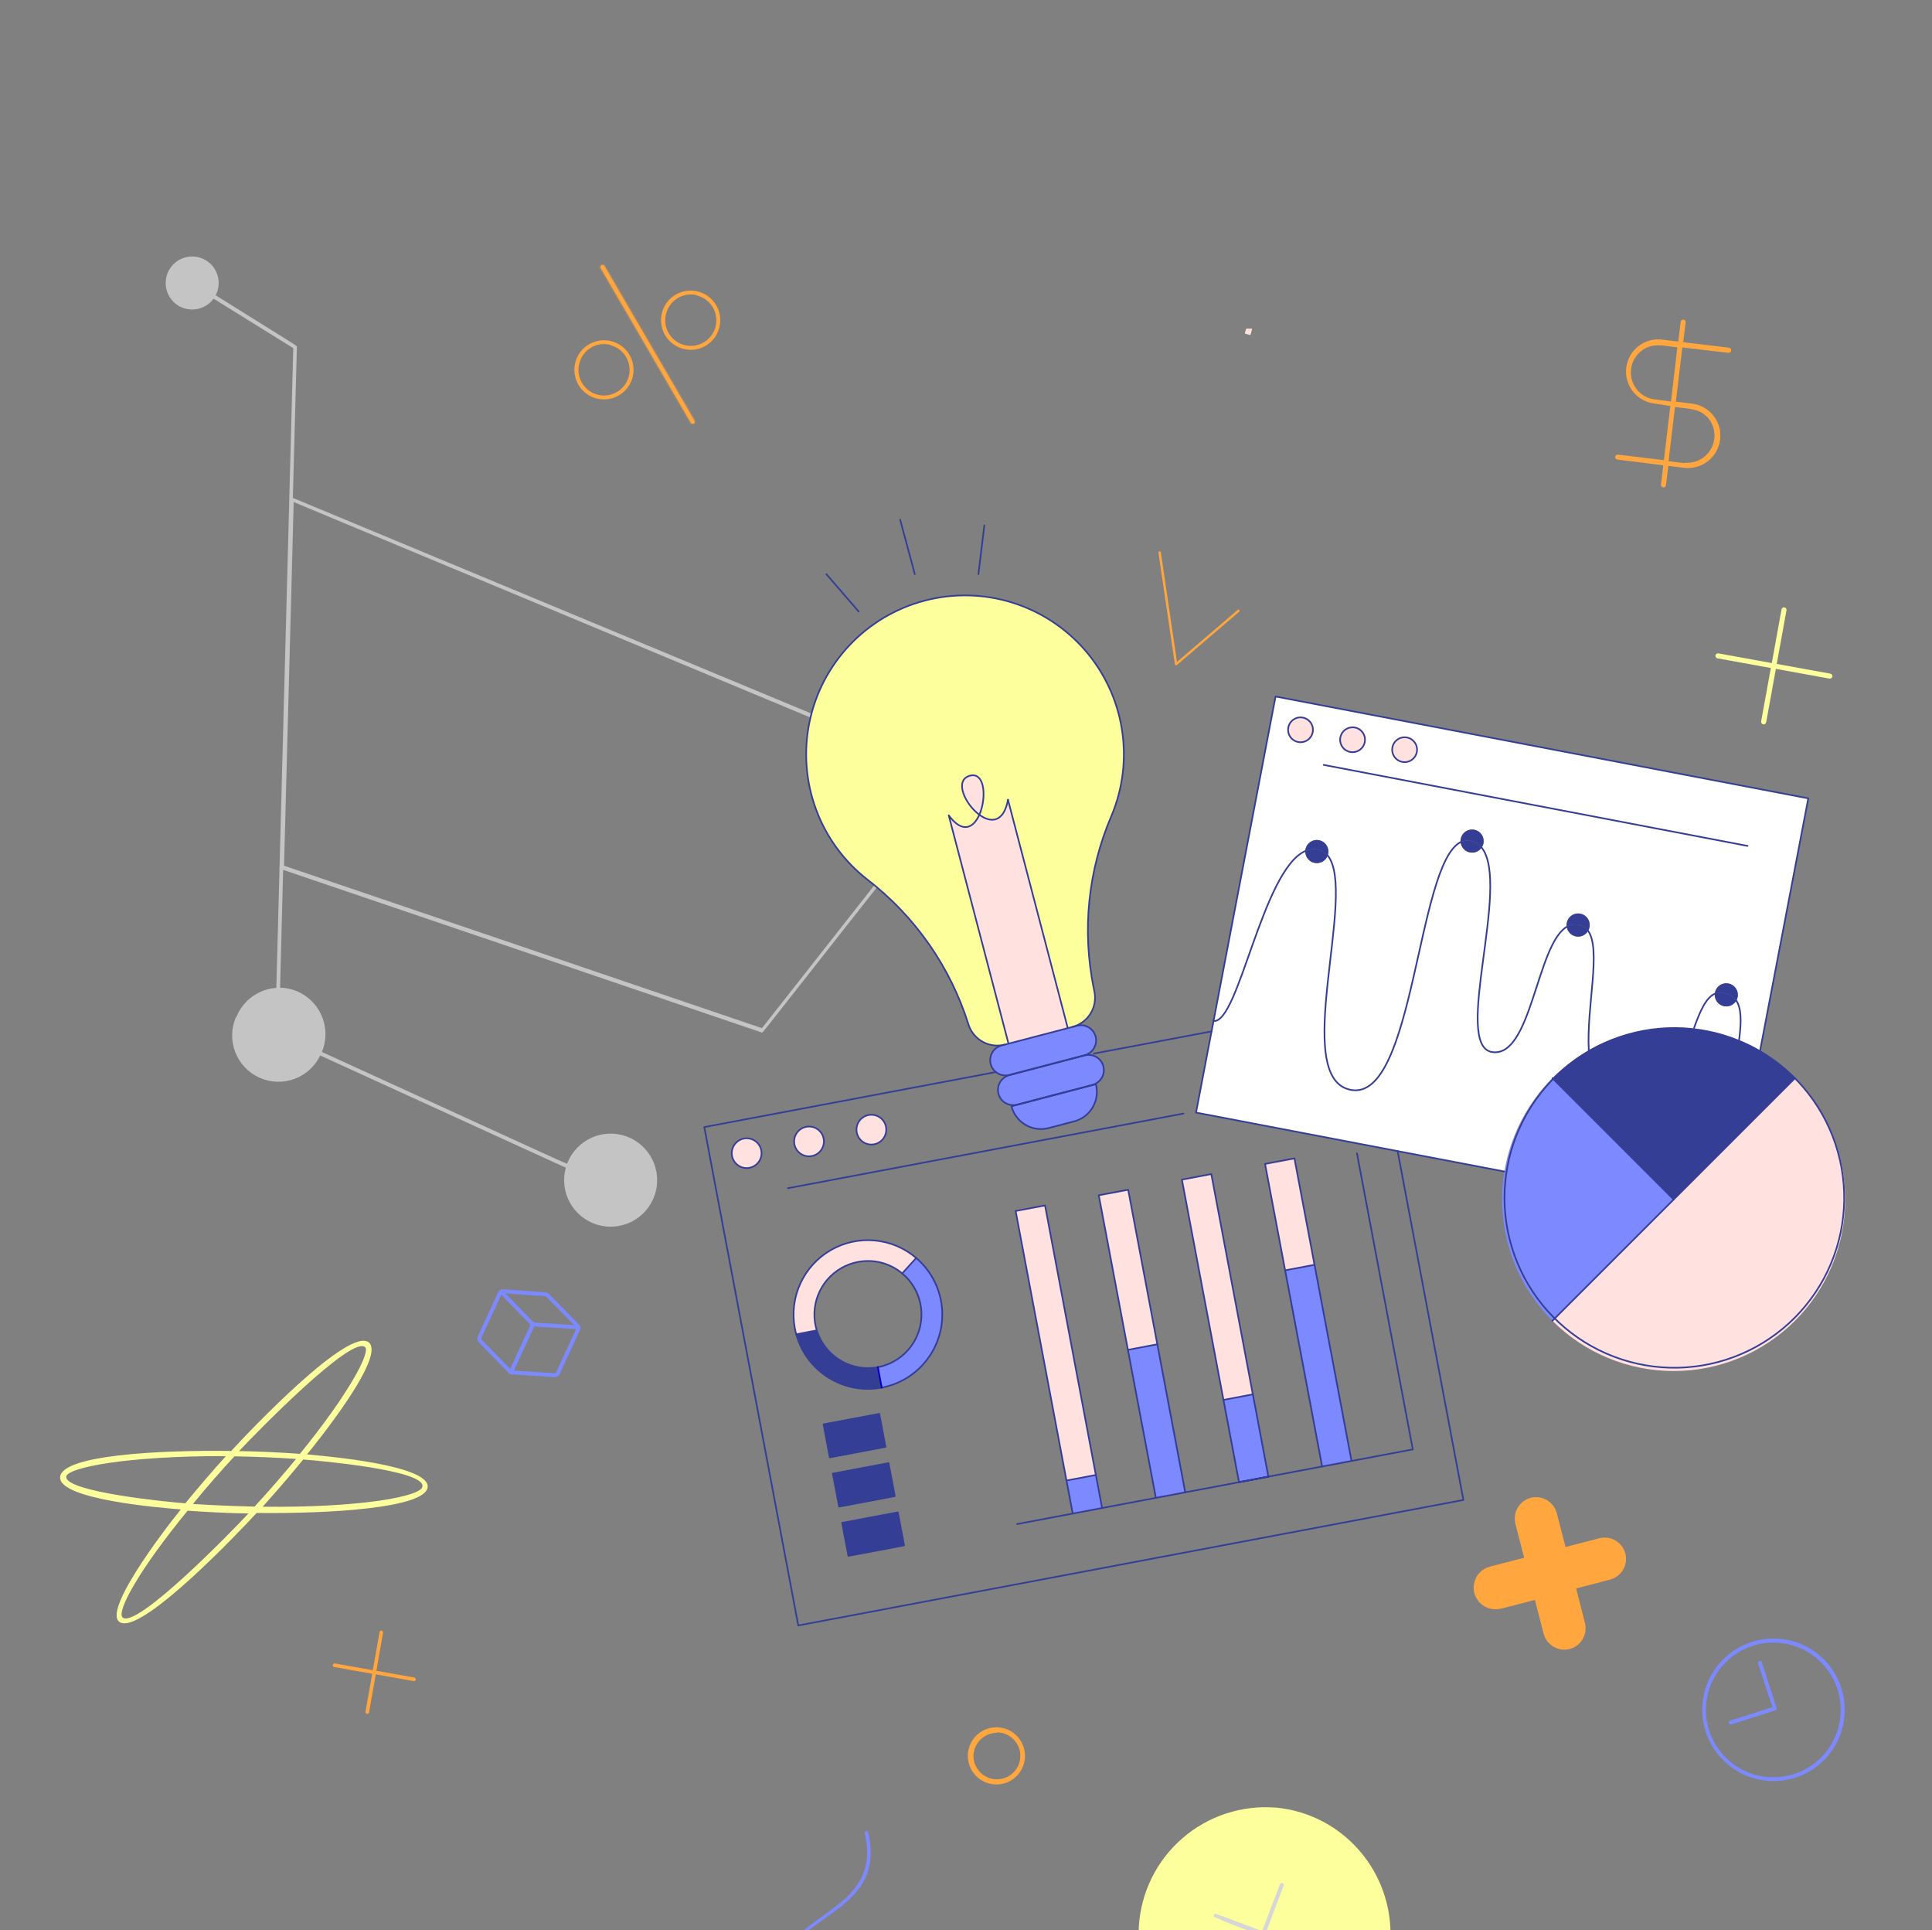<svg width="999" height="998" viewBox="0 0 999 998" fill="none" xmlns="http://www.w3.org/2000/svg">
<rect x="0" y="0" width="999" height="998" fill="#808080" stroke="none"/>
<path d="M371.941 169.344C372.694 166.414 372.56 163.326 371.558 160.472C370.557 157.617 368.731 155.123 366.313 153.306C363.894 151.488 360.991 150.428 357.971 150.259C354.95 150.091 351.947 150.821 349.342 152.358C346.736 153.896 344.644 156.171 343.331 158.896C342.018 161.622 341.542 164.675 341.963 167.671C342.385 170.667 343.685 173.471 345.699 175.728C347.713 177.985 350.351 179.595 353.28 180.354C355.228 180.866 357.259 180.988 359.254 180.711C361.25 180.434 363.171 179.764 364.906 178.74C366.641 177.716 368.157 176.359 369.364 174.746C370.572 173.133 371.448 171.297 371.941 169.344ZM360.546 152.829C363.074 153.492 365.349 154.891 367.082 156.847C368.815 158.803 369.929 161.23 370.283 163.819C370.637 166.409 370.215 169.045 369.07 171.395C367.925 173.744 366.109 175.702 363.852 177.019C361.595 178.337 358.997 178.955 356.389 178.796C353.78 178.637 351.277 177.708 349.196 176.126C347.116 174.544 345.551 172.381 344.7 169.909C343.849 167.438 343.751 164.77 344.416 162.243C344.84 160.551 345.595 158.96 346.637 157.561C347.678 156.163 348.987 154.984 350.486 154.094C351.986 153.203 353.647 152.618 355.373 152.373C357.1 152.128 358.858 152.227 360.546 152.664V152.829Z" fill="#FFA63E"/>
<path d="M327.131 194.997C327.88 192.069 327.745 188.985 326.743 186.133C325.741 183.282 323.917 180.79 321.501 178.974C319.085 177.158 316.186 176.097 313.168 175.927C310.15 175.756 307.15 176.483 304.545 178.015C301.939 179.548 299.846 181.817 298.529 184.538C297.212 187.258 296.73 190.308 297.144 193.302C297.558 196.296 298.849 199.1 300.855 201.361C302.86 203.622 305.491 205.239 308.414 206.007C312.356 207.028 316.542 206.442 320.052 204.377C323.562 202.313 326.108 198.939 327.131 194.997V194.997ZM315.68 178.482C318.208 179.146 320.483 180.544 322.216 182.5C323.949 184.457 325.063 186.883 325.417 189.473C325.771 192.062 325.349 194.699 324.204 197.048C323.06 199.398 321.244 201.355 318.986 202.672C316.729 203.99 314.132 204.608 311.523 204.449C308.914 204.29 306.411 203.361 304.331 201.779C302.25 200.197 300.685 198.034 299.834 195.563C298.984 193.091 298.885 190.423 299.551 187.896C299.968 186.2 300.718 184.605 301.759 183.202C302.799 181.8 304.107 180.619 305.609 179.727C307.11 178.835 308.774 178.252 310.503 178.01C312.232 177.768 313.992 177.872 315.68 178.317V178.482Z" fill="#FFA63E"/>
<mask id="path-3-inside-1_63_4591" fill="white">
<path d="M358.95 217.348L312.487 137.525C312.349 137.284 312.12 137.108 311.852 137.036C311.583 136.964 311.297 137.001 311.056 137.14C310.815 137.279 310.639 137.507 310.567 137.776C310.495 138.044 310.532 138.33 310.671 138.571L357.188 218.394C357.239 218.54 357.321 218.674 357.43 218.785C357.539 218.896 357.671 218.981 357.817 219.034C357.962 219.088 358.118 219.108 358.273 219.094C358.428 219.08 358.577 219.031 358.711 218.952C358.844 218.872 358.958 218.764 359.045 218.636C359.132 218.507 359.188 218.36 359.211 218.206C359.234 218.053 359.222 217.896 359.177 217.748C359.132 217.599 359.054 217.462 358.95 217.348Z"/>
</mask>
<path d="M358.95 217.348L312.487 137.525C312.349 137.284 312.12 137.108 311.852 137.036C311.583 136.964 311.297 137.001 311.056 137.14C310.815 137.279 310.639 137.507 310.567 137.776C310.495 138.044 310.532 138.33 310.671 138.571L357.188 218.394C357.239 218.54 357.321 218.674 357.43 218.785C357.539 218.896 357.671 218.981 357.817 219.034C357.962 219.088 358.118 219.108 358.273 219.094C358.428 219.08 358.577 219.031 358.711 218.952C358.844 218.872 358.958 218.764 359.045 218.636C359.132 218.507 359.188 218.36 359.211 218.206C359.234 218.053 359.222 217.896 359.177 217.748C359.132 217.599 359.054 217.462 358.95 217.348Z" fill="#FFA63E"/>
<path d="M358.95 217.348L344.171 230.824L342.736 229.25L341.665 227.409L358.95 217.348ZM312.487 137.525L295.202 147.586L295.179 147.545L295.155 147.504L312.487 137.525ZM310.671 138.571L293.391 148.641L293.364 148.596L293.338 148.55L310.671 138.571ZM357.188 218.394L374.468 208.324L375.455 210.017L376.094 211.87L357.188 218.394ZM341.665 227.409L295.202 147.586L329.772 127.464L376.235 207.287L341.665 227.409ZM295.155 147.504C297.663 151.861 301.8 155.042 306.652 156.348L317.051 117.724C322.44 119.175 327.034 122.707 329.82 127.546L295.155 147.504ZM306.652 156.348C311.506 157.655 316.68 156.98 321.035 154.472L301.077 119.807C305.914 117.022 311.66 116.272 317.051 117.724L306.652 156.348ZM321.035 154.472C325.39 151.965 328.572 147.83 329.879 142.975L291.255 132.576C292.706 127.185 296.24 122.592 301.077 119.807L321.035 154.472ZM329.879 142.975C331.186 138.122 330.512 132.948 328.003 128.592L293.338 148.55C290.553 143.712 289.804 137.966 291.255 132.576L329.879 142.975ZM327.951 128.501L374.468 208.324L339.908 228.464L293.391 148.641L327.951 128.501ZM376.094 211.87C375.175 209.206 373.675 206.785 371.707 204.778L343.154 232.792C340.968 230.564 339.302 227.875 338.282 224.917L376.094 211.87ZM371.707 204.778C369.738 202.772 367.345 201.226 364.7 200.256L350.933 237.813C347.996 236.736 345.34 235.02 343.154 232.792L371.707 204.778ZM364.7 200.256C362.057 199.287 359.232 198.92 356.431 199.179L360.115 239.009C357.005 239.297 353.868 238.888 350.933 237.813L364.7 200.256ZM356.431 199.179C353.627 199.438 350.918 200.319 348.5 201.755L368.921 236.149C366.236 237.743 363.228 238.721 360.115 239.009L356.431 199.179ZM348.5 201.755C346.081 203.191 344.011 205.148 342.442 207.485L375.648 229.786C373.906 232.381 371.607 234.554 368.921 236.149L348.5 201.755ZM342.442 207.485C340.873 209.821 339.844 212.478 339.429 215.261L378.993 221.152C378.533 224.243 377.39 227.192 375.648 229.786L342.442 207.485ZM339.429 215.261C339.015 218.045 339.226 220.886 340.046 223.577L378.309 211.918C379.219 214.906 379.453 218.061 378.993 221.152L339.429 215.261ZM340.046 223.577C340.865 226.266 342.273 228.742 344.171 230.824L373.728 203.872C375.835 206.182 377.399 208.932 378.309 211.918L340.046 223.577Z" fill="#FFA63E" mask="url(#path-3-inside-1_63_4591)"/>
<path d="M659.718 934.507C668.31 935.306 676.656 937.806 684.271 941.863C691.887 945.92 698.618 951.452 704.074 958.136C711.345 966.99 716.174 977.592 718.081 988.89C719.987 1000.19 718.905 1011.79 714.942 1022.54C710.978 1033.29 704.272 1042.81 695.488 1050.17C686.704 1057.52 674.571 1062.5 664.87 1064.47C655.169 1066.44 639.376 1065.41 626.423 1059.32C618.528 1055.6 611.455 1050.34 605.615 1043.86C599.776 1037.37 595.29 1029.79 592.417 1021.55C589.545 1013.31 588.345 1004.58 588.888 995.868C589.43 987.159 591.705 978.645 595.578 970.825C599.451 963.006 604.844 956.037 611.443 950.327C618.042 944.617 625.714 940.281 634.009 937.572C642.304 934.863 651.056 933.835 659.753 934.55L659.718 934.507Z" fill="#FDFF9D"/>
<path d="M628.824 989.431L652.607 998.349L661.737 974.39C661.759 974.236 661.815 974.089 661.901 973.96C661.987 973.83 662.1 973.721 662.233 973.641C662.366 973.561 662.515 973.511 662.67 973.496C662.824 973.481 662.98 973.5 663.126 973.553C663.273 973.605 663.405 973.689 663.515 973.8C663.624 973.91 663.708 974.043 663.759 974.189C663.811 974.336 663.829 974.492 663.813 974.646C663.797 974.801 663.747 974.95 663.666 975.082L654.571 999.084L678.572 1008.18C678.789 1008.3 678.953 1008.51 679.034 1008.74C679.116 1008.98 679.109 1009.24 679.016 1009.47C678.922 1009.7 678.749 1009.9 678.526 1010.01C678.303 1010.13 678.046 1010.16 677.802 1010.1L653.976 1001.22L645.058 1025C644.68 1026.1 642.665 1025.91 643.187 1024.12C643.71 1022.33 645.855 1017.06 652.14 1000.38C643.839 997.693 635.693 994.553 627.738 990.97C627.643 990.798 627.598 990.602 627.609 990.406C627.62 990.21 627.685 990.021 627.799 989.86C627.912 989.699 628.068 989.574 628.249 989.498C628.431 989.422 628.63 989.399 628.824 989.431Z" fill="#D6D6D6"/>
<path d="M645.515 171.398C645.515 171.398 645.514 171.398 645.513 171.397L645.515 171.398ZM645.515 171.398L645.52 171.399L645.474 171.56L645.472 171.566L645.471 171.569L645.471 171.571L645.47 171.572L645.47 171.575L645.468 171.581L645.104 172.841L645.418 171.741L645.467 171.569L645.515 171.398Z" fill="#FFE1E0" stroke="#FFE1E0" stroke-width="3"/>
<path d="M173.02 859.976L192.76 863.483L196.267 843.743C196.29 843.625 196.336 843.512 196.402 843.412C196.469 843.311 196.555 843.224 196.655 843.157C196.755 843.09 196.867 843.042 196.985 843.018C197.104 842.994 197.225 842.994 197.344 843.017C197.462 843.04 197.575 843.086 197.676 843.153C197.776 843.219 197.863 843.305 197.93 843.405C197.998 843.505 198.045 843.617 198.069 843.736C198.093 843.854 198.093 843.976 198.07 844.094L194.613 863.783L214.353 867.29C214.566 867.362 214.747 867.508 214.864 867.701C214.98 867.894 215.024 868.122 214.988 868.344C214.952 868.567 214.838 868.769 214.667 868.916C214.495 869.062 214.278 869.143 214.052 869.144L194.313 865.637L190.806 885.376C190.734 885.59 190.588 885.771 190.395 885.887C190.202 886.003 189.974 886.047 189.752 886.011C189.529 885.975 189.327 885.861 189.18 885.69C189.034 885.519 188.953 885.301 188.952 885.076L192.459 865.336L172.72 861.829C172.506 861.757 172.325 861.612 172.209 861.419C172.093 861.226 172.049 860.998 172.085 860.775C172.121 860.553 172.235 860.35 172.406 860.204C172.577 860.058 172.795 859.977 173.02 859.976V859.976Z" fill="#FFA63E"/>
<path d="M775.235 826.725C774.796 826.827 774.23 826.96 773.578 826.988C772.004 827.08 770.452 826.57 769.237 825.558C767.97 824.502 767.175 822.987 767.026 821.345C766.876 819.703 767.385 818.069 768.441 816.803C769.375 815.682 770.67 814.93 772.094 814.668L794.206 808.939L788.418 786.599C788.012 785.059 788.229 783.421 789.022 782.039C789.823 780.646 791.143 779.629 792.693 779.21C794.243 778.791 795.896 779.005 797.289 779.805C798.681 780.604 799.699 781.925 800.118 783.475L800.125 783.5L800.131 783.526L805.924 805.88L828.278 800.088L828.314 800.078L828.351 800.07C829.909 799.69 831.555 799.946 832.925 800.78C834.295 801.614 835.278 802.958 835.657 804.517C836.036 806.076 835.78 807.721 834.946 809.091C834.123 810.444 832.802 811.42 831.267 811.809L808.911 817.647L814.723 840.351L814.731 840.38L814.738 840.41C815.117 841.968 814.861 843.614 814.027 844.984C813.193 846.354 811.849 847.337 810.29 847.716C808.733 848.095 807.087 847.84 805.716 847.005C804.359 846.179 803.383 844.853 802.996 843.315L797.259 821.045C795.317 821.549 793.544 822.009 791.925 822.429C785.187 824.178 781.113 825.235 778.63 825.873C776.872 826.324 775.858 826.58 775.249 826.722L775.235 826.725ZM798.089 784.055L798.094 784.076C798.093 784.069 798.091 784.062 798.089 784.055Z" fill="#FFA63E" stroke="#FFA63E" stroke-width="10"/>
<path d="M515.471 922.557C518.383 922.508 521.215 921.599 523.613 919.945C526.01 918.292 527.865 915.966 528.946 913.262C530.026 910.557 530.283 907.594 529.685 904.744C529.087 901.893 527.66 899.283 525.583 897.241C523.506 895.199 520.873 893.817 518.013 893.266C515.153 892.716 512.194 893.023 509.508 894.149C506.822 895.274 504.529 897.168 502.915 899.593C501.302 902.018 500.441 904.865 500.441 907.777C500.441 909.74 500.831 911.682 501.589 913.492C502.348 915.301 503.459 916.942 504.858 918.318C506.257 919.693 507.916 920.777 509.738 921.505C511.56 922.232 513.509 922.59 515.471 922.557V922.557ZM515.471 895.653C517.869 895.653 520.213 896.364 522.207 897.697C524.201 899.029 525.755 900.922 526.672 903.138C527.59 905.353 527.83 907.791 527.362 910.143C526.894 912.495 525.74 914.655 524.044 916.351C522.348 918.046 520.188 919.201 517.836 919.669C515.484 920.136 513.047 919.896 510.831 918.979C508.616 918.061 506.722 916.507 505.39 914.513C504.058 912.519 503.347 910.175 503.347 907.777C503.412 904.601 504.717 901.576 506.982 899.348C509.247 897.12 512.294 895.866 515.471 895.854V895.653Z" fill="#FFA63E"/>
<path d="M889.437 227.299C889.709 225.121 889.549 222.91 888.966 220.794C888.382 218.678 887.387 216.698 886.037 214.967C884.687 213.236 883.009 211.789 881.098 210.708C879.188 209.627 877.083 208.934 874.904 208.668L866.574 207.644L869.884 179.635L893.712 182.403C894.059 182.447 894.41 182.35 894.687 182.135C894.964 181.92 895.144 181.604 895.188 181.256C895.231 180.908 895.135 180.557 894.92 180.28C894.705 180.003 894.389 179.823 894.041 179.779L870.353 176.897L871.602 166.802C871.64 166.625 871.64 166.442 871.604 166.265C871.567 166.087 871.494 165.92 871.389 165.772C871.284 165.625 871.15 165.501 870.994 165.408C870.839 165.316 870.666 165.257 870.486 165.235C870.306 165.213 870.124 165.229 869.951 165.281C869.778 165.333 869.617 165.421 869.48 165.539C869.343 165.657 869.231 165.802 869.153 165.965C869.075 166.129 869.032 166.306 869.026 166.487L867.778 176.583L859.495 175.574C857.325 175.303 855.123 175.463 853.014 176.044C850.906 176.625 848.932 177.615 847.206 178.958C845.481 180.302 844.036 181.972 842.956 183.874C841.876 185.775 841.18 187.871 840.91 190.042C840.64 192.212 840.8 194.414 841.38 196.523C841.961 198.631 842.952 200.605 844.295 202.331C845.638 204.057 847.309 205.501 849.21 206.581C851.112 207.661 853.208 208.357 855.378 208.627L863.684 209.905L860.373 237.914L836.733 235.046C836.556 235.008 836.373 235.007 836.196 235.044C836.019 235.08 835.851 235.153 835.704 235.258C835.556 235.363 835.433 235.498 835.34 235.653C835.247 235.809 835.188 235.982 835.166 236.162C835.144 236.341 835.16 236.523 835.212 236.697C835.265 236.87 835.353 237.03 835.471 237.168C835.588 237.305 835.734 237.416 835.897 237.494C836.06 237.573 836.238 237.616 836.419 237.621L860.043 240.537L858.843 250.647C858.833 250.972 858.945 251.289 859.157 251.536C859.368 251.783 859.665 251.941 859.987 251.981C860.31 252.02 860.636 251.938 860.901 251.749C861.166 251.56 861.35 251.28 861.419 250.962L862.667 240.866L870.949 241.875C875.327 242.357 879.719 241.099 883.177 238.372C886.636 235.645 888.884 231.668 889.437 227.299ZM855.561 206.483C852.814 206.128 850.232 204.971 848.139 203.156C846.047 201.341 844.536 198.95 843.796 196.28C843.056 193.611 843.12 190.782 843.98 188.149C844.841 185.516 846.459 183.195 848.632 181.477C854.257 177.118 859.447 178.649 867.332 179.589L864.036 207.55L855.561 206.483ZM871.062 239.448L862.779 238.439L866.09 210.43C873.85 211.436 879.422 211.199 883.796 216.777C885.405 218.969 886.348 221.58 886.51 224.295C886.672 227.009 886.047 229.713 884.71 232.082C883.374 234.45 881.381 236.383 878.973 237.647C876.565 238.911 873.844 239.453 871.135 239.208L871.062 239.448Z" fill="#FFA63E"/>
<path d="M888.511 337.788L916.166 342.798L921.176 315.193C921.191 315.013 921.244 314.837 921.33 314.679C921.417 314.52 921.536 314.381 921.679 314.27C921.823 314.16 921.988 314.081 922.163 314.037C922.339 313.994 922.522 313.988 922.7 314.02C922.878 314.051 923.048 314.119 923.198 314.22C923.349 314.321 923.476 314.452 923.573 314.605C923.67 314.757 923.735 314.929 923.762 315.108C923.789 315.286 923.778 315.469 923.731 315.644L918.721 343.249L946.326 348.259C946.506 348.274 946.681 348.327 946.84 348.413C946.999 348.5 947.138 348.619 947.249 348.762C947.359 348.906 947.438 349.071 947.481 349.246C947.524 349.422 947.53 349.605 947.499 349.783C947.468 349.961 947.399 350.131 947.299 350.281C947.198 350.432 947.067 350.56 946.914 350.657C946.762 350.754 946.59 350.818 946.411 350.845C946.232 350.872 946.05 350.861 945.875 350.814L918.27 345.804L913.26 373.409C913.2 373.754 913.006 374.062 912.719 374.264C912.432 374.466 912.077 374.546 911.732 374.486C911.386 374.426 911.079 374.232 910.877 373.945C910.675 373.659 910.595 373.304 910.655 372.958L915.665 345.353L888.01 340.343C887.68 340.267 887.393 340.066 887.21 339.782C887.026 339.499 886.959 339.155 887.024 338.823C887.089 338.492 887.281 338.198 887.558 338.005C887.835 337.812 888.177 337.734 888.511 337.788Z" fill="#FDFF9D"/>
<path d="M447.604 947.579L447.612 947.602L447.617 947.625C450.392 959.512 448.284 967.973 443.696 974.71C439.205 981.304 432.358 986.213 425.579 991.072C425.47 991.15 425.362 991.228 425.253 991.306C418.336 996.265 411.526 1001.2 407.132 1007.89C402.761 1014.53 400.757 1022.94 403.572 1034.91L403.58 1034.94L403.583 1034.98C403.589 1035.03 403.606 1035.09 403.634 1035.14C403.663 1035.19 403.701 1035.23 403.748 1035.26C403.795 1035.3 403.848 1035.32 403.904 1035.33C403.96 1035.34 404.018 1035.34 404.074 1035.33C404.129 1035.31 404.182 1035.29 404.227 1035.25C404.272 1035.22 404.309 1035.17 404.335 1035.12C404.361 1035.07 404.376 1035.02 404.379 1034.96C404.382 1034.9 404.372 1034.84 404.35 1034.79L404.336 1034.76L404.328 1034.72C401.49 1022.79 403.569 1014.33 408.151 1007.61C412.636 1001.04 419.498 996.168 426.298 991.342C426.407 991.264 426.515 991.187 426.624 991.11C433.563 986.184 440.401 981.273 444.819 974.59C449.212 967.943 451.234 959.499 448.418 947.451C448.384 947.31 448.319 947.259 448.26 947.232C448.182 947.197 448.061 947.186 447.924 947.223C447.786 947.261 447.683 947.335 447.631 947.404C447.591 947.458 447.579 947.506 447.604 947.579Z" fill="#8B0045" stroke="#7D8AFF"/>
<path d="M608.519 343.853L640.778 316.249C641.399 315.697 640.582 314.787 639.993 315.307L608.584 342.229L600.25 285.527C600.224 285.364 600.133 285.217 599.998 285.119C599.864 285.022 599.695 284.982 599.531 285.008C599.366 285.033 599.218 285.123 599.12 285.257C599.022 285.391 598.982 285.558 599.008 285.722L607.506 343.495C607.525 343.602 607.573 343.701 607.644 343.784C607.715 343.866 607.806 343.928 607.908 343.964C608.011 344.001 608.122 344.009 608.229 343.99C608.336 343.97 608.436 343.923 608.519 343.853Z" fill="#FFA63E"/>
<path d="M119.545 750.155C128.691 740.158 181.024 685.027 190.897 694.201C197.056 700.087 179.095 726.712 158.77 751.918C170.059 752.925 221.509 757.557 221.142 768.605C220.776 779.653 170.443 782.651 132.688 782.2C123.77 791.914 76.203 841.922 63.21 839.138C50.217 836.354 84.512 791.473 93.481 780.358C82.254 779.447 30.64 775.196 31.091 763.751C31.543 752.306 81.808 749.625 119.545 750.155ZM188.821 696.496C181.871 690.024 131.954 741.272 123.621 750.198C133.755 750.377 144.651 750.885 155.081 751.625C180.308 720.662 191.551 699.323 188.821 696.496ZM99.752 777.55C109.703 778.188 120.44 778.662 131.644 778.904C139.037 770.856 146.34 762.457 153.096 754.273C142.587 753.515 131.753 753.103 121.204 752.919C113.6 761.171 106.314 769.491 99.752 777.55ZM218.461 768.279C218.807 760.05 166.225 755.259 156.785 754.565C150.082 762.761 143.087 770.894 135.799 778.964C186.693 779.574 217.913 773.559 218.393 768.597L218.461 768.279ZM63.344 836.177C70.294 842.649 120.212 791.401 128.464 782.458C118.331 782.279 107.435 781.771 97.005 781.031C71.846 811.677 60.284 832.948 63.344 836.177ZM34.227 763.51C33.983 771.263 85.729 776.456 95.823 777.207C102.526 769.011 109.522 760.878 116.809 752.807C65.574 752.623 34.32 758.796 34.227 763.51Z" fill="#FDFF9D"/>
<path d="M941.98 911.093C946.851 906.62 950.428 900.92 952.337 894.589C954.246 888.258 954.417 881.53 952.831 875.11C951.245 868.691 947.962 862.816 943.324 858.102C938.687 853.388 932.867 850.009 926.474 848.318C920.081 846.628 913.351 846.688 906.99 848.494C900.629 850.299 894.87 853.782 890.319 858.579C885.767 863.375 882.589 869.308 881.119 875.755C879.649 882.202 879.941 888.926 881.964 895.222C883.855 901.108 887.197 906.425 891.682 910.681C896.168 914.938 901.652 917.997 907.63 919.578C913.607 921.159 919.887 921.21 925.89 919.727C931.893 918.245 937.426 915.275 941.98 911.093ZM893.419 858.358C898.109 854.055 903.888 851.119 910.129 849.87C916.371 848.621 922.835 849.105 928.82 851.271C934.805 853.437 940.082 857.201 944.079 862.155C948.075 867.109 950.638 873.063 951.488 879.371C952.339 885.679 951.445 892.1 948.903 897.935C946.362 903.771 942.27 908.798 937.072 912.472C931.874 916.146 925.769 918.325 919.42 918.773C913.071 919.222 906.72 917.922 901.058 915.015C896.045 912.455 891.729 908.718 888.479 904.123C885.228 899.528 883.142 894.212 882.398 888.633C881.655 883.055 882.276 877.378 884.209 872.092C886.142 866.807 889.329 862.069 893.497 858.286L893.419 858.358Z" fill="#7D8AFF"/>
<path d="M918.62 882.969L911.037 859.533C911.013 859.388 910.959 859.25 910.878 859.127C910.797 859.005 910.69 858.901 910.565 858.823C910.44 858.746 910.301 858.695 910.155 858.676C910.01 858.658 909.863 858.67 909.723 858.714C909.583 858.757 909.455 858.83 909.347 858.928C909.239 859.025 909.153 859.146 909.096 859.28C909.038 859.414 909.011 859.56 909.015 859.706C909.019 859.853 909.054 859.997 909.119 860.129L916.473 882.606L894.493 889.611C894.274 889.717 894.102 889.899 894.006 890.122C893.911 890.346 893.899 890.597 893.973 890.83C894.047 891.062 894.202 891.262 894.41 891.391C894.617 891.521 894.863 891.572 895.104 891.535L918.042 884.232C918.282 884.136 918.475 883.951 918.582 883.717C918.689 883.482 918.703 883.215 918.62 882.969V882.969Z" fill="#7D8AFF"/>
<path d="M264.136 709.515L275.544 684.722" stroke="#7D8AFF" stroke-width="2" stroke-linecap="round" stroke-linejoin="round"/>
<path d="M275.544 684.722L264.136 709.515" stroke="#7D8AFF" stroke-width="2" stroke-linecap="round" stroke-linejoin="round"/>
<path d="M298.972 686.218L275.544 684.722L259.167 667.902" stroke="#7D8AFF" stroke-width="2" stroke-linecap="round" stroke-linejoin="round"/>
<path d="M259.224 667.777C259.494 667.628 259.8 667.56 260.107 667.58L282.049 669.109C282.261 669.113 282.47 669.161 282.663 669.25C282.856 669.338 283.029 669.466 283.17 669.625L298.547 685.419C298.764 685.598 298.93 685.83 299.029 686.093C299.126 686.457 299.095 686.842 298.942 687.185L288.451 709.985C288.304 710.294 288.068 710.552 287.772 710.725C287.477 710.899 287.137 710.98 286.795 710.959L264.797 709.554L264.236 709.296L263.675 709.039L248.298 693.245C248.059 692.999 247.9 692.688 247.839 692.351C247.779 692.013 247.821 691.666 247.961 691.353L258.394 668.678C258.544 668.282 258.842 667.96 259.224 667.777V667.777Z" stroke="#7D8AFF" stroke-width="2" stroke-linecap="round" stroke-linejoin="round"/>
<path d="M122.177 525.907C123.839 521.676 126.668 518.003 130.336 515.317C134.003 512.631 138.358 511.042 142.893 510.734L151.644 179.979L110.426 154.409C108.331 157.27 105.209 159.209 101.716 159.816C98.222 160.424 94.629 159.655 91.691 157.67C88.753 155.684 86.699 152.638 85.96 149.17C85.22 145.702 85.854 142.082 87.727 139.071C89.6 136.061 92.567 133.893 96.004 133.023C99.442 132.154 103.083 132.65 106.162 134.408C109.242 136.166 111.52 139.049 112.518 142.452C113.517 145.854 113.158 149.511 111.517 152.655C156.165 180.589 153.526 178.589 153.514 179.486L151.432 257.406L497.324 401.262C497.463 401.331 497.584 401.432 497.677 401.557C497.77 401.681 497.832 401.826 497.859 401.979C497.886 402.132 497.876 402.289 497.831 402.438C497.785 402.586 497.706 402.722 497.598 402.835C387.219 542.354 394.771 534.054 393.709 533.736L146.409 449.718L144.829 510.621C148.733 510.711 152.556 511.753 155.966 513.655C159.376 515.557 162.271 518.262 164.398 521.536C166.526 524.81 167.823 528.554 168.177 532.443C168.53 536.332 167.93 540.248 166.427 543.852C299.98 604.868 293.108 601.985 293.339 601.386C295.621 595.541 300.097 590.82 305.811 588.228C311.526 585.636 318.027 585.38 323.928 587.514C329.828 589.647 334.662 594.002 337.398 599.649C340.133 605.296 340.554 611.788 338.571 617.741C336.588 623.694 332.357 628.636 326.781 631.514C321.206 634.392 314.726 634.978 308.725 633.146C302.723 631.314 297.675 627.21 294.657 621.709C291.639 616.208 290.889 609.745 292.568 603.7L165.571 545.677C162.86 551.33 158.041 555.694 152.148 557.833C146.254 559.971 139.757 559.713 134.052 557.114C128.347 554.515 123.889 549.783 121.634 543.933C119.38 538.083 119.51 531.582 121.996 525.827L122.177 525.907ZM394.001 531.562L495.289 402.733L151.864 259.566L146.873 447.57L394.001 531.562Z" fill="#C4C4C4"/>
<path d="M935.029 412.757L910.049 543.443C906.556 541.403 902.925 539.61 899.181 538.078C900.693 526.984 900.147 520.823 897.796 517.327C898.139 516.747 898.377 516.111 898.498 515.449C898.795 513.891 898.46 512.279 897.568 510.968C896.677 509.657 895.301 508.754 893.743 508.458C892.185 508.161 890.574 508.496 889.263 509.387C887.952 510.279 887.048 511.655 886.752 513.213C886.721 513.393 886.69 513.582 886.668 513.759C882.042 515.837 879.008 522.922 875.953 531.424L875.891 532.045C857.059 529.801 838.003 533.653 821.522 543.037C820.252 520.584 828.092 491.112 821.174 481.247C821.527 480.667 821.769 480.027 821.889 479.359C822.053 478.504 822.027 477.622 821.815 476.777C821.603 475.933 821.208 475.144 820.659 474.468C820.11 473.791 819.42 473.243 818.637 472.861C817.854 472.48 816.996 472.274 816.125 472.258C815.254 472.243 814.39 472.418 813.594 472.771C812.798 473.124 812.088 473.648 811.515 474.304C810.942 474.96 810.52 475.734 810.277 476.571C810.035 477.407 809.978 478.287 810.111 479.148C794.431 488.553 791.873 547.182 771.457 543.887C750.905 540.559 781.365 457.065 766.113 438.206C766.582 437.532 766.9 436.765 767.045 435.957C767.192 435.186 767.186 434.394 767.028 433.625C766.869 432.856 766.56 432.126 766.119 431.477C765.678 430.827 765.113 430.271 764.457 429.84C763.801 429.409 763.067 429.111 762.296 428.963C761.525 428.816 760.732 428.822 759.963 428.981C759.195 429.14 758.465 429.449 757.815 429.89C757.166 430.331 756.61 430.895 756.178 431.551C755.747 432.207 755.449 432.942 755.302 433.713C755.195 434.258 755.167 434.817 755.218 435.371C732.598 446.809 731.35 568.973 698.75 563.505C666.738 558.139 702.182 461.474 686.501 442.298C686.616 441.996 686.704 441.684 686.765 441.366C686.913 440.595 686.907 439.801 686.747 439.032C686.588 438.262 686.279 437.531 685.837 436.881C685.396 436.231 684.83 435.675 684.174 435.243C683.517 434.812 682.782 434.514 682.01 434.366C681.238 434.219 680.445 434.225 679.675 434.384C678.906 434.543 678.175 434.852 677.525 435.294C676.875 435.736 676.318 436.301 675.887 436.958C675.455 437.614 675.157 438.35 675.01 439.121C674.958 439.406 674.926 439.693 674.913 439.982C652.737 449.725 640.454 529.545 627.512 527.825L659.568 360.099L935.029 412.757ZM732.617 388.808C732.856 387.558 732.719 386.266 732.223 385.094C731.727 383.922 730.895 382.923 729.832 382.224C728.769 381.525 727.522 381.157 726.25 381.166C724.977 381.176 723.736 381.562 722.683 382.277C721.631 382.992 720.814 384.003 720.336 385.182C719.857 386.361 719.74 387.656 719.997 388.902C720.255 390.148 720.876 391.29 721.783 392.183C722.689 393.076 723.84 393.68 725.09 393.919C726.765 394.233 728.497 393.872 729.907 392.915C731.317 391.957 732.291 390.481 732.617 388.808V388.808ZM705.696 383.654C705.935 382.404 705.798 381.111 705.303 379.939C704.807 378.767 703.975 377.769 702.912 377.07C701.848 376.371 700.602 376.003 699.329 376.012C698.057 376.021 696.816 376.408 695.763 377.123C694.71 377.838 693.893 378.849 693.415 380.028C692.937 381.207 692.819 382.502 693.077 383.748C693.335 384.994 693.956 386.136 694.862 387.029C695.769 387.922 696.92 388.526 698.17 388.765C699.846 389.085 701.58 388.726 702.991 387.768C704.403 386.809 705.376 385.33 705.696 383.654V383.654ZM678.782 378.515C679.02 377.266 678.882 375.974 678.386 374.803C677.89 373.632 677.057 372.635 675.994 371.937C674.931 371.239 673.685 370.872 672.414 370.882C671.142 370.893 669.902 371.28 668.85 371.994C667.799 372.709 666.982 373.72 666.505 374.899C666.028 376.077 665.91 377.371 666.168 378.616C666.426 379.861 667.047 381.002 667.953 381.895C668.859 382.787 670.01 383.39 671.259 383.629C672.934 383.946 674.667 383.585 676.077 382.627C677.487 381.668 678.46 380.189 678.782 378.515V378.515Z" fill="white"/>
<path d="M928.151 557.4C944.786 574.035 954.131 596.596 954.131 620.121C954.131 643.646 944.786 666.208 928.151 682.842C911.516 699.477 888.955 708.822 865.43 708.822C841.905 708.822 819.344 699.477 802.709 682.842L865.43 620.121L928.151 557.4Z" fill="#FFE1E0"/>
<path d="M928.151 557.4L865.43 620.115L802.709 557.394C815.095 545.022 830.862 536.587 848.027 533.149C865.193 529.711 882.992 531.424 899.187 538.072C902.931 539.604 906.562 541.397 910.055 543.437C916.665 547.29 922.748 551.983 928.151 557.4Z" fill="#343E95"/>
<path d="M897.812 517.327C900.163 520.823 900.709 526.984 899.197 538.078C891.746 535.014 883.911 532.983 875.909 532.042L875.971 531.421C879.027 522.919 882.06 515.834 886.687 513.756C886.556 515.115 886.895 516.477 887.645 517.617C888.396 518.757 889.514 519.606 890.814 520.022C892.114 520.439 893.517 520.399 894.79 519.908C896.064 519.417 897.131 518.505 897.815 517.324L897.812 517.327Z" fill="white"/>
<path d="M893.76 508.459C895.317 508.756 896.693 509.659 897.584 510.969C898.476 512.28 898.81 513.891 898.514 515.449C898.392 516.111 898.155 516.747 897.812 517.327C896.336 515.278 894.13 513.873 891.649 513.402C890.002 512.938 888.244 513.065 886.681 513.759C886.702 513.582 886.733 513.393 886.768 513.213C886.913 512.441 887.21 511.705 887.64 511.048C888.071 510.391 888.627 509.826 889.277 509.384C889.926 508.942 890.657 508.633 891.426 508.475C892.195 508.316 892.989 508.311 893.76 508.459Z" fill="#343E95"/>
<path d="M897.812 517.327C897.128 518.508 896.061 519.42 894.787 519.911C893.514 520.402 892.111 520.442 890.811 520.026C889.511 519.609 888.393 518.76 887.642 517.62C886.892 516.48 886.553 515.118 886.684 513.759C888.247 513.065 890.005 512.938 891.652 513.402C894.132 513.874 896.337 515.279 897.812 517.327V517.327Z" fill="#343E95"/>
<path d="M865.43 620.115L802.709 682.836C794.468 674.602 787.931 664.824 783.471 654.062C779.01 643.3 776.715 631.765 776.715 620.115C776.715 608.465 779.01 596.93 783.471 586.168C787.931 575.406 794.468 565.628 802.709 557.394L865.43 620.115Z" fill="#7D8AFF"/>
<path d="M817.15 472.373C817.922 472.519 818.657 472.816 819.314 473.247C819.971 473.677 820.536 474.233 820.978 474.883C821.42 475.532 821.729 476.263 821.888 477.032C822.047 477.801 822.052 478.594 821.904 479.365C821.785 480.033 821.543 480.674 821.19 481.253C820.118 479.653 818.466 478.531 816.582 478.127C815.493 477.858 814.36 477.811 813.252 477.988C812.144 478.164 811.082 478.561 810.13 479.154C809.982 478.209 810.064 477.242 810.369 476.334C810.674 475.427 811.192 474.606 811.88 473.942C812.568 473.277 813.407 472.787 814.324 472.514C815.241 472.241 816.21 472.193 817.15 472.373Z" fill="#343E95"/>
<path d="M821.19 481.253C828.108 491.109 820.258 520.581 821.538 543.043C810.068 549.585 800.201 558.601 792.655 569.437C785.109 580.272 780.074 592.653 777.916 605.68L722.678 595.123L618.452 575.201L626.472 533.228L627.512 527.834C640.454 529.555 652.734 449.734 674.941 439.994C674.88 441.419 675.33 442.819 676.211 443.941C677.091 445.064 678.344 445.834 679.742 446.114C681.141 446.394 682.594 446.165 683.838 445.468C685.083 444.771 686.037 443.652 686.529 442.313C702.209 461.49 666.766 558.155 698.778 563.52C731.381 568.988 732.623 446.825 755.246 435.386C755.358 436.609 755.845 437.767 756.639 438.703C757.433 439.639 758.497 440.308 759.685 440.618C760.873 440.928 762.127 440.864 763.278 440.435C764.428 440.006 765.418 439.233 766.113 438.221C781.365 457.081 750.899 540.574 771.457 543.903C791.873 547.197 794.434 488.569 810.114 479.164C810.3 480.385 810.861 481.518 811.718 482.407C812.576 483.296 813.688 483.898 814.901 484.128C816.115 484.358 817.37 484.206 818.494 483.693C819.617 483.18 820.554 482.331 821.174 481.263L821.19 481.253Z" fill="white"/>
<path d="M816.582 478.127C818.466 478.531 820.118 479.653 821.19 481.253C820.569 482.321 819.633 483.171 818.509 483.684C817.386 484.197 816.131 484.349 814.917 484.119C813.703 483.888 812.591 483.287 811.734 482.398C810.876 481.509 810.316 480.375 810.13 479.154C811.082 478.561 812.144 478.164 813.252 477.988C814.36 477.811 815.493 477.858 816.582 478.127V478.127Z" fill="#343E95"/>
<path d="M762.319 428.965C763.877 429.265 765.252 430.169 766.144 431.481C767.036 432.793 767.371 434.405 767.076 435.964C766.925 436.772 766.602 437.539 766.129 438.212C764.664 436.346 762.564 435.083 760.229 434.663C758.531 434.328 756.77 434.579 755.234 435.377C755.183 434.823 755.211 434.265 755.317 433.719C755.464 432.946 755.761 432.21 756.193 431.553C756.624 430.896 757.181 430.33 757.831 429.888C758.482 429.447 759.213 429.138 759.983 428.979C760.753 428.821 761.547 428.816 762.319 428.965V428.965Z" fill="#343E95"/>
<path d="M766.129 438.212C765.434 439.224 764.444 439.997 763.293 440.426C762.143 440.855 760.888 440.918 759.7 440.609C758.512 440.299 757.449 439.63 756.654 438.694C755.86 437.758 755.374 436.599 755.261 435.377C756.798 434.579 758.559 434.328 760.257 434.663C762.582 435.089 764.671 436.352 766.129 438.212V438.212Z" fill="#343E95"/>
<path d="M727.506 381.269C728.758 381.507 729.911 382.111 730.819 383.004C731.728 383.897 732.351 385.04 732.609 386.288C732.868 387.535 732.751 388.832 732.273 390.013C731.795 391.194 730.977 392.206 729.923 392.922C728.869 393.638 727.627 394.026 726.353 394.035C725.078 394.045 723.83 393.676 722.766 392.976C721.701 392.276 720.868 391.276 720.372 390.102C719.876 388.929 719.739 387.634 719.979 386.383C720.304 384.71 721.278 383.233 722.688 382.274C724.098 381.316 725.83 380.955 727.506 381.269Z" fill="#FFE1E0"/>
<path d="M700.582 376.127C701.833 376.366 702.984 376.969 703.891 377.862C704.798 378.755 705.42 379.896 705.678 381.142C705.936 382.389 705.819 383.683 705.341 384.863C704.863 386.042 704.046 387.054 702.993 387.769C701.94 388.484 700.699 388.871 699.427 388.88C698.154 388.89 696.907 388.522 695.844 387.823C694.78 387.124 693.948 386.125 693.453 384.953C692.957 383.781 692.82 382.488 693.059 381.238C693.38 379.563 694.352 378.084 695.763 377.125C697.174 376.167 698.907 375.808 700.582 376.127Z" fill="#FFE1E0"/>
<path d="M679.707 653.888L698.84 755.31L683.645 758.176L664.521 656.754L679.707 653.888Z" fill="#7D8AFF"/>
<path d="M682.036 434.368C683.595 434.667 684.971 435.573 685.862 436.885C686.754 438.198 687.089 439.81 686.793 441.37C686.732 441.687 686.644 441.999 686.529 442.301C685.175 440.591 683.219 439.46 681.061 439.14C678.983 438.817 676.855 439.11 674.941 439.982C674.954 439.693 674.986 439.406 675.038 439.121C675.336 437.564 676.241 436.188 677.553 435.297C678.866 434.405 680.478 434.071 682.036 434.368Z" fill="#343E95"/>
<path d="M681.061 439.143C683.219 439.464 685.175 440.594 686.529 442.304C686.037 443.643 685.083 444.762 683.838 445.459C682.594 446.156 681.141 446.385 679.742 446.105C678.344 445.825 677.091 445.054 676.211 443.932C675.33 442.81 674.88 441.41 674.941 439.985C676.855 439.113 678.983 438.82 681.061 439.143V439.143Z" fill="#343E95"/>
<path d="M669.337 598.909L654.145 601.775L664.523 656.781L679.714 653.915L669.337 598.909Z" fill="#FFE1E0"/>
<path d="M673.671 370.985C674.922 371.224 676.073 371.827 676.98 372.72C677.887 373.613 678.509 374.754 678.767 376.001C679.025 377.247 678.908 378.542 678.43 379.721C677.952 380.901 677.135 381.912 676.082 382.627C675.029 383.342 673.788 383.729 672.516 383.739C671.243 383.748 669.996 383.38 668.933 382.681C667.869 381.982 667.037 380.983 666.541 379.811C666.046 378.639 665.909 377.346 666.148 376.096C666.471 374.422 667.444 372.945 668.854 371.987C670.264 371.029 671.996 370.669 673.671 370.985Z" fill="#FFE1E0"/>
<path d="M647.822 720.875L655.849 763.414V763.423L640.662 766.28L632.633 723.738L647.822 720.875Z" fill="#7D8AFF"/>
<path d="M626.356 607.01L611.164 609.876L632.649 723.755L647.841 720.889L626.356 607.01Z" fill="#FFE1E0"/>
<path d="M598.428 694.992L612.86 771.527L597.67 774.393L583.229 697.858L598.416 694.992H598.428Z" fill="#7D8AFF"/>
<path d="M583.356 615.097L598.428 694.992H598.416L583.229 697.858L568.157 617.963L583.356 615.097Z" fill="#FFE1E0"/>
<path d="M578.453 369.16C583.06 386.617 581.75 405.109 574.727 421.743C562.637 449.848 559.44 480.98 565.565 510.956L565.891 512.533C566.715 516.436 566.016 520.507 563.938 523.912C561.861 527.317 558.56 529.8 554.713 530.853L552.139 531.523L552.108 531.408L521.21 413.484C518.965 425.531 512.162 425.469 506.399 421.227C510.159 412.726 509.392 398.977 501.571 401.023C493.227 403.197 498.928 415.728 506.399 421.227C503.471 427.863 497.782 431.303 490.563 421.513L521.455 539.453L521.486 539.559L519.493 540.084C518.246 540.393 516.967 540.552 515.683 540.556C512.356 540.548 509.117 539.481 506.438 537.509C503.758 535.537 501.776 532.763 500.779 529.589C491.441 499.929 473.242 473.841 448.63 454.836C438.32 446.832 430.066 436.485 424.552 424.654C419.038 412.823 416.423 399.848 416.924 386.805C417.425 373.762 421.028 361.026 427.433 349.653C433.839 338.28 442.863 328.597 453.757 321.407C464.651 314.218 477.102 309.728 490.078 308.311C503.054 306.893 516.18 308.589 528.37 313.257C540.56 317.925 551.461 325.431 560.171 335.153C568.881 344.874 575.148 356.532 578.453 369.16Z" fill="#FDFF9D"/>
<path d="M570.53 551.262C570.795 552.261 570.861 553.303 570.722 554.328C570.584 555.352 570.244 556.34 569.722 557.232C569.2 558.125 568.507 558.906 567.682 559.529C566.857 560.153 565.917 560.607 564.916 560.865L525.88 571.087C524.88 571.349 523.838 571.41 522.814 571.269C521.79 571.128 520.804 570.786 519.912 570.264C519.02 569.741 518.24 569.048 517.616 568.224C516.992 567.4 516.537 566.461 516.276 565.461C516.103 564.81 516.015 564.14 516.015 563.467C516.018 561.728 516.595 560.038 517.659 558.662C518.722 557.285 520.211 556.299 521.893 555.857L560.926 545.635C562.632 545.19 564.438 545.326 566.058 546.024C567.153 546.499 568.125 547.218 568.9 548.125C569.675 549.033 570.232 550.106 570.53 551.262V551.262Z" fill="#7D8AFF"/>
<path d="M566.651 762.565L551.459 765.43L554.681 782.52L569.873 779.655L566.651 762.565Z" fill="#7D8AFF"/>
<path d="M566.658 560.539C566.997 561.845 567.169 563.189 567.17 564.539C567.165 568.017 566.009 571.395 563.883 574.148C561.756 576.9 558.779 578.871 555.414 579.753L542.243 583.197C540.243 583.722 538.159 583.849 536.11 583.568C534.062 583.288 532.088 582.606 530.303 581.562C528.519 580.518 526.957 579.132 525.708 577.484C524.46 575.836 523.548 573.957 523.026 571.956L566.658 560.539Z" fill="#7D8AFF"/>
<path d="M540.364 623.211L566.645 762.554L551.459 765.42L525.165 626.077L540.364 623.211Z" fill="#FFE1E0"/>
<path d="M566.521 535.904C566.687 536.557 566.771 537.227 566.772 537.901C566.773 539.642 566.197 541.334 565.133 542.713C564.07 544.092 562.579 545.079 560.895 545.521L521.862 555.742C520.673 556.057 519.426 556.086 518.224 555.827C517.021 555.568 515.898 555.028 514.944 554.252V554.252C514.029 553.511 513.29 552.576 512.782 551.514C512.273 550.452 512.007 549.29 512.003 548.113C512.006 546.374 512.584 544.684 513.647 543.308C514.71 541.931 516.199 540.945 517.881 540.503L519.499 540.084L521.492 539.559L552.139 531.539L554.713 530.868L556.914 530.29C558.932 529.764 561.077 530.059 562.878 531.111C564.679 532.164 565.989 533.887 566.521 535.904V535.904Z" fill="#7D8AFF"/>
<path d="M552.098 531.424L552.129 531.539L521.483 539.559L521.452 539.453L490.56 421.513C497.782 431.303 503.471 427.863 506.396 421.227C512.159 425.469 518.962 425.531 521.207 413.484L552.098 531.424Z" fill="#FFE1E0"/>
<path d="M501.571 401.023C509.392 398.977 510.159 412.726 506.399 421.227C498.928 415.728 493.227 403.206 501.571 401.023Z" fill="#FFE1E0"/>
<path d="M486.573 672.487C488.461 682.508 486.292 692.869 480.543 701.291C474.794 709.714 465.935 715.508 455.915 717.401L453.921 706.81C459.08 705.837 463.857 703.418 467.692 699.834C471.528 696.249 474.266 691.648 475.585 686.566C476.904 681.485 476.751 676.133 475.144 671.135C473.536 666.137 470.54 661.7 466.506 658.341L473.747 650.373C480.432 656.055 484.961 663.863 486.573 672.487Z" fill="#7D8AFF"/>
<path d="M473.747 650.373L466.506 658.341C461.923 654.512 456.225 652.27 450.263 651.947C444.301 651.624 438.394 653.24 433.425 656.551C428.457 659.863 424.693 664.693 422.696 670.321C420.699 675.948 420.576 682.07 422.346 687.773L422.176 687.826L411.724 689.801C411.439 688.791 411.209 687.773 411.01 686.736C409.533 678.916 410.518 670.831 413.831 663.595C417.144 656.359 422.621 650.33 429.506 646.339C436.391 642.348 444.345 640.592 452.27 641.313C460.196 642.035 467.702 645.198 473.753 650.367L473.747 650.373Z" fill="#FFE1E0"/>
<path d="M464.248 781.876L467.471 798.954L438.682 804.391L435.459 787.301L464.248 781.876Z" fill="#343E95"/>
<path d="M459.451 756.412L462.674 773.49L433.872 778.926L430.652 761.84L459.451 756.412Z" fill="#343E95"/>
<path d="M458.141 582.613C458.421 584.109 458.25 585.655 457.652 587.054C457.054 588.454 456.054 589.645 454.779 590.476C453.505 591.308 452.012 591.743 450.49 591.727C448.968 591.711 447.485 591.244 446.228 590.386C444.971 589.527 443.997 588.315 443.428 586.904C442.86 585.492 442.723 583.943 443.034 582.453C443.345 580.963 444.091 579.599 445.177 578.532C446.263 577.466 447.641 576.745 449.136 576.462C450.132 576.274 451.154 576.284 452.145 576.491C453.137 576.699 454.077 577.1 454.914 577.671C455.75 578.242 456.465 578.973 457.019 579.821C457.573 580.669 457.954 581.617 458.141 582.613V582.613Z" fill="#FFE1E0"/>
<path d="M454.645 730.951L457.868 748.026L429.066 753.462L425.846 736.376L454.645 730.951Z" fill="#343E95"/>
<path d="M453.921 706.81L455.915 717.401C446.429 719.189 436.618 717.344 428.43 712.231C420.242 707.119 414.276 699.114 411.718 689.807L422.17 687.832L422.34 687.779C424.349 694.276 428.678 699.806 434.502 703.316C440.327 706.826 447.239 708.069 453.921 706.81Z" fill="#343E95"/>
<path d="M425.896 588.689C426.178 590.186 426.01 591.732 425.413 593.133C424.817 594.533 423.818 595.726 422.544 596.56C421.27 597.393 419.778 597.83 418.255 597.816C416.733 597.801 415.249 597.336 413.991 596.478C412.733 595.621 411.757 594.409 411.188 592.998C410.618 591.586 410.479 590.037 410.79 588.546C411.1 587.055 411.845 585.69 412.931 584.623C414.017 583.556 415.395 582.835 416.891 582.551C417.885 582.362 418.907 582.371 419.898 582.578C420.889 582.785 421.829 583.184 422.665 583.754C423.501 584.324 424.217 585.054 424.771 585.9C425.326 586.747 425.708 587.695 425.896 588.689V588.689Z" fill="#FFE1E0"/>
<path d="M393.653 594.778C393.933 596.274 393.763 597.82 393.164 599.219C392.566 600.619 391.566 601.81 390.292 602.642C389.017 603.473 387.524 603.909 386.002 603.893C384.48 603.877 382.997 603.41 381.74 602.551C380.483 601.693 379.509 600.481 378.941 599.069C378.372 597.657 378.235 596.108 378.546 594.618C378.857 593.128 379.603 591.764 380.689 590.698C381.775 589.631 383.153 588.911 384.649 588.627C385.644 588.438 386.667 588.448 387.658 588.655C388.65 588.862 389.591 589.263 390.427 589.834C391.264 590.406 391.979 591.136 392.533 591.985C393.086 592.833 393.467 593.782 393.653 594.778V594.778Z" fill="#FFE1E0"/>
<path d="M554.703 530.868C558.551 529.815 561.851 527.333 563.929 523.927C566.007 520.522 566.705 516.452 565.881 512.549L565.555 510.971C559.43 480.995 562.628 449.863 574.718 421.758C580.652 407.627 582.514 392.117 580.092 376.983C577.671 361.849 571.063 347.694 561.015 336.12C550.968 324.546 537.883 316.014 523.239 311.489C508.595 306.965 492.978 306.628 478.153 310.517C463.328 314.406 449.887 322.366 439.35 333.497C428.813 344.627 421.601 358.484 418.529 373.499C415.458 388.515 416.649 404.091 421.969 418.465C427.288 432.839 436.523 445.437 448.63 454.836C473.236 473.843 491.429 499.931 500.763 529.589C501.76 532.763 503.742 535.537 506.422 537.509C509.102 539.481 512.34 540.548 515.667 540.556C516.952 540.552 518.231 540.393 519.477 540.084" stroke="#343E95" stroke-width="0.845" stroke-linecap="round" stroke-linejoin="round"/>
<path d="M514.934 554.258C514.02 553.517 513.281 552.582 512.772 551.52C512.264 550.458 511.998 549.297 511.994 548.119C511.997 546.38 512.574 544.69 513.638 543.314C514.701 541.937 516.19 540.951 517.872 540.509L519.49 540.09L521.483 539.565L552.129 531.545L554.703 530.874L556.905 530.297C557.905 530.033 558.948 529.969 559.974 530.109C560.999 530.248 561.987 530.588 562.881 531.109C563.774 531.631 564.557 532.323 565.183 533.147C565.809 533.971 566.267 534.91 566.53 535.911C566.696 536.563 566.781 537.234 566.782 537.907C566.782 539.648 566.206 541.341 565.142 542.719C564.079 544.098 562.588 545.085 560.904 545.527L521.862 555.742C520.673 556.057 519.426 556.087 518.224 555.827C517.022 555.568 515.898 555.028 514.944 554.252" stroke="#343E95" stroke-width="0.845" stroke-linecap="round" stroke-linejoin="round"/>
<path d="M521.21 413.484L552.098 531.424" stroke="#343E95" stroke-width="0.845" stroke-linecap="round" stroke-linejoin="round"/>
<path d="M506.399 421.227C512.162 425.469 518.965 425.531 521.21 413.484" stroke="#343E95" stroke-width="0.845" stroke-linecap="round" stroke-linejoin="round"/>
<path d="M506.399 421.227C510.159 412.726 509.392 398.977 501.571 401.023C493.227 403.206 498.928 415.728 506.399 421.227Z" stroke="#343E95" stroke-width="0.845" stroke-linecap="round" stroke-linejoin="round"/>
<path d="M521.452 539.453L490.56 421.513C497.782 431.303 503.471 427.863 506.396 421.227" stroke="#343E95" stroke-width="0.845" stroke-linecap="round" stroke-linejoin="round"/>
<path d="M566.058 546.024C567.56 546.677 568.82 547.782 569.664 549.185C570.508 550.588 570.894 552.219 570.769 553.851C570.643 555.484 570.012 557.036 568.963 558.293C567.914 559.551 566.499 560.45 564.916 560.865L525.88 571.087C524.88 571.349 523.838 571.41 522.814 571.269C521.79 571.128 520.804 570.786 519.912 570.264C519.02 569.741 518.24 569.048 517.616 568.224C516.992 567.4 516.537 566.461 516.276 565.461C516.103 564.81 516.015 564.14 516.015 563.467C516.018 561.728 516.595 560.038 517.659 558.662C518.722 557.285 520.211 556.299 521.893 555.857L560.926 545.635C562.632 545.19 564.438 545.326 566.058 546.024V546.024Z" stroke="#343E95" stroke-width="0.845" stroke-linecap="round" stroke-linejoin="round"/>
<path d="M555.414 579.756L542.243 583.2C540.243 583.726 538.159 583.852 536.11 583.571C534.062 583.291 532.088 582.609 530.303 581.565C528.519 580.521 526.957 579.135 525.708 577.487C524.46 575.839 523.548 573.96 523.026 571.96L566.658 560.539C566.997 561.845 567.169 563.189 567.17 564.539C567.166 568.017 566.01 571.397 563.884 574.149C561.757 576.902 558.779 578.874 555.414 579.756V579.756Z" stroke="#343E95" stroke-width="0.845" stroke-linecap="round" stroke-linejoin="round"/>
<path d="M910.049 543.453C929.711 554.93 944.148 573.595 950.315 595.512C956.482 617.428 953.897 640.883 943.105 660.93C932.314 680.977 914.158 696.05 892.468 702.97C870.777 709.891 847.247 708.117 826.839 698.024C806.431 687.931 790.741 670.307 783.076 648.868C775.411 627.43 776.37 603.852 785.753 583.108C795.135 562.364 812.207 546.074 833.368 537.673C854.529 529.272 878.125 529.417 899.181 538.078C902.925 539.61 906.556 541.403 910.049 543.443" stroke="#343E95" stroke-width="0.845" stroke-linecap="round" stroke-linejoin="round"/>
<path d="M565.608 544.701L565.807 544.66L626.472 533.218" stroke="#343E95" stroke-width="0.845" stroke-linecap="round" stroke-linejoin="round"/>
<path d="M722.678 595.114L756.693 775.474L412.768 840.359L364.171 582.697L514.934 554.252H514.944" stroke="#343E95" stroke-width="0.845" stroke-linecap="round" stroke-linejoin="round"/>
<path d="M407.415 614.299L611.966 575.707" stroke="#343E95" stroke-width="0.845" stroke-linecap="round" stroke-linejoin="round"/>
<path d="M393.653 594.778C393.933 596.274 393.763 597.82 393.164 599.219C392.566 600.619 391.566 601.81 390.292 602.642C389.017 603.473 387.524 603.909 386.002 603.893C384.48 603.877 382.997 603.41 381.74 602.551C380.483 601.693 379.509 600.481 378.941 599.069C378.372 597.657 378.235 596.108 378.546 594.618C378.857 593.128 379.603 591.764 380.689 590.698C381.775 589.631 383.153 588.911 384.649 588.627C385.644 588.438 386.667 588.448 387.658 588.655C388.65 588.862 389.591 589.263 390.427 589.834C391.264 590.406 391.979 591.136 392.533 591.985C393.086 592.833 393.467 593.782 393.653 594.778V594.778Z" stroke="#343E95" stroke-width="0.845" stroke-linecap="round" stroke-linejoin="round"/>
<path d="M425.896 588.689C426.178 590.186 426.01 591.732 425.413 593.133C424.817 594.533 423.818 595.726 422.544 596.56C421.27 597.393 419.778 597.83 418.255 597.816C416.733 597.801 415.249 597.336 413.991 596.478C412.733 595.621 411.757 594.409 411.188 592.998C410.618 591.586 410.479 590.037 410.79 588.546C411.1 587.055 411.845 585.69 412.931 584.623C414.017 583.556 415.395 582.835 416.891 582.551C417.885 582.362 418.907 582.371 419.898 582.578C420.889 582.785 421.829 583.184 422.665 583.754C423.501 584.324 424.217 585.054 424.771 585.9C425.326 586.747 425.708 587.695 425.896 588.689V588.689Z" stroke="#343E95" stroke-width="0.845" stroke-linecap="round" stroke-linejoin="round"/>
<path d="M458.141 582.613C458.421 584.109 458.25 585.655 457.652 587.054C457.054 588.454 456.054 589.645 454.779 590.476C453.505 591.308 452.012 591.743 450.49 591.727C448.968 591.711 447.485 591.244 446.228 590.386C444.971 589.527 443.997 588.315 443.428 586.904C442.86 585.492 442.723 583.943 443.034 582.453C443.345 580.963 444.091 579.599 445.177 578.532C446.263 577.466 447.641 576.745 449.136 576.462C450.132 576.274 451.154 576.284 452.145 576.491C453.137 576.699 454.077 577.1 454.914 577.671C455.75 578.242 456.465 578.973 457.019 579.821C457.573 580.669 457.954 581.617 458.141 582.613V582.613Z" stroke="#343E95" stroke-width="0.845" stroke-linecap="round" stroke-linejoin="round"/>
<path d="M777.916 605.671L722.678 595.114L618.452 575.192L626.472 533.219L627.512 527.825L659.565 360.099L935.029 412.757L910.049 543.443V543.453" stroke="#343E95" stroke-width="0.845" stroke-linecap="round" stroke-linejoin="round"/>
<path d="M684.452 395.45L903.615 437.339" stroke="#343E95" stroke-width="0.845" stroke-linecap="round" stroke-linejoin="round"/>
<path d="M678.782 378.515C678.544 379.764 677.94 380.914 677.047 381.821C676.155 382.727 675.014 383.348 673.769 383.605C672.523 383.863 671.229 383.745 670.051 383.268C668.872 382.79 667.862 381.973 667.147 380.922C666.432 379.87 666.046 378.629 666.036 377.358C666.026 376.086 666.394 374.84 667.092 373.777C667.79 372.714 668.788 371.882 669.959 371.386C671.13 370.891 672.422 370.753 673.671 370.992C674.501 371.15 675.291 371.47 675.997 371.934C676.703 372.398 677.311 372.996 677.785 373.695C678.26 374.393 678.592 375.179 678.763 376.006C678.934 376.833 678.941 377.685 678.782 378.515V378.515Z" stroke="#343E95" stroke-width="0.845" stroke-linecap="round" stroke-linejoin="round"/>
<path d="M705.696 383.654C705.458 384.904 704.854 386.055 703.961 386.961C703.068 387.868 701.927 388.489 700.681 388.747C699.435 389.005 698.14 388.887 696.961 388.41C695.782 387.932 694.771 387.115 694.056 386.063C693.341 385.01 692.954 383.769 692.944 382.497C692.934 381.225 693.301 379.978 694 378.915C694.699 377.851 695.697 377.019 696.868 376.523C698.04 376.026 699.333 375.889 700.582 376.127C701.413 376.284 702.204 376.604 702.911 377.068C703.618 377.531 704.227 378.13 704.702 378.829C705.177 379.528 705.509 380.314 705.68 381.142C705.851 381.97 705.856 382.824 705.696 383.654V383.654Z" stroke="#343E95" stroke-width="0.845" stroke-linecap="round" stroke-linejoin="round"/>
<path d="M732.617 388.808C732.376 390.057 731.77 391.206 730.876 392.111C729.982 393.015 728.84 393.635 727.594 393.891C726.348 394.147 725.054 394.027 723.876 393.548C722.698 393.069 721.688 392.251 720.975 391.199C720.261 390.146 719.875 388.905 719.866 387.633C719.857 386.362 720.226 385.116 720.925 384.053C721.624 382.991 722.622 382.159 723.793 381.663C724.965 381.168 726.257 381.031 727.506 381.269C729.183 381.593 730.662 382.568 731.621 383.981C732.579 385.395 732.937 387.131 732.617 388.808V388.808Z" stroke="#343E95" stroke-width="0.845" stroke-linecap="round" stroke-linejoin="round"/>
<path d="M897.812 517.327C900.163 520.823 900.709 526.984 899.197 538.078" stroke="#343E95" stroke-width="0.845" stroke-linecap="round" stroke-linejoin="round"/>
<path d="M875.968 531.424C879.024 522.922 882.057 515.837 886.684 513.759" stroke="#343E95" stroke-width="0.845" stroke-linecap="round" stroke-linejoin="round"/>
<path d="M821.19 481.253C828.108 491.109 820.258 520.581 821.538 543.043" stroke="#343E95" stroke-width="0.845" stroke-linecap="round" stroke-linejoin="round"/>
<path d="M766.129 438.212C781.381 457.072 750.915 540.565 771.473 543.894C791.888 547.188 794.45 488.559 810.13 479.154" stroke="#343E95" stroke-width="0.845" stroke-linecap="round" stroke-linejoin="round"/>
<path d="M686.529 442.304C702.209 461.481 666.766 558.145 698.778 563.511C731.381 568.979 732.623 446.816 755.246 435.377" stroke="#343E95" stroke-width="0.845" stroke-linecap="round" stroke-linejoin="round"/>
<path d="M627.512 527.825C640.454 529.545 652.734 449.725 674.941 439.985" stroke="#343E95" stroke-width="0.845" stroke-linecap="round" stroke-linejoin="round"/>
<path d="M473.747 650.373C478.322 654.278 481.917 659.201 484.244 664.748C486.57 670.295 487.562 676.31 487.141 682.31C486.72 688.31 484.897 694.128 481.818 699.295C478.74 704.463 474.492 708.836 469.416 712.063C464.34 715.29 458.577 717.28 452.592 717.875C446.607 718.47 440.565 717.653 434.953 715.488C429.341 713.323 424.316 709.872 420.28 705.412C416.245 700.951 413.312 695.607 411.718 689.807C411.432 688.798 411.203 687.779 411.004 686.742C409.526 678.922 410.512 670.837 413.825 663.601C417.138 656.365 422.615 650.336 429.5 646.345C436.385 642.354 444.339 640.598 452.264 641.32C460.189 642.041 467.696 645.205 473.747 650.373Z" stroke="#343E95" stroke-width="0.845" stroke-linecap="round" stroke-linejoin="round"/>
<path d="M466.506 658.341C471.341 662.367 474.661 667.92 475.918 674.086C477.175 680.251 476.295 686.661 473.422 692.259C470.549 697.857 465.855 702.31 460.113 704.883C454.371 707.457 447.924 707.998 441.833 706.417C435.743 704.836 430.373 701.228 426.607 696.187C422.841 691.146 420.905 684.972 421.117 678.684C421.33 672.395 423.678 666.366 427.775 661.59C431.872 656.815 437.473 653.577 443.656 652.41C447.666 651.642 451.797 651.776 455.749 652.802C459.701 653.827 463.375 655.719 466.506 658.341Z" stroke="#343E95" stroke-width="0.845" stroke-linecap="round" stroke-linejoin="round"/>
<path d="M453.921 706.81L455.915 717.401" stroke="#0400BF" stroke-width="0.845" stroke-linecap="round" stroke-linejoin="round"/>
<path d="M466.506 658.341L473.747 650.373" stroke="#343E95" stroke-width="0.845" stroke-linecap="round" stroke-linejoin="round"/>
<path d="M422.17 687.832L411.718 689.807L411.591 689.828" stroke="#343E95" stroke-width="0.845" stroke-linecap="round" stroke-linejoin="round"/>
<path d="M698.84 755.31L730.527 749.33L701.654 596.256" stroke="#343E95" stroke-width="0.845" stroke-linecap="round" stroke-linejoin="round"/>
<path d="M655.849 763.414L683.645 758.176" stroke="#343E95" stroke-width="0.845" stroke-linecap="round" stroke-linejoin="round"/>
<path d="M640.662 766.28L655.849 763.423" stroke="#0400BF" stroke-width="0.845" stroke-linecap="round" stroke-linejoin="round"/>
<path d="M612.86 771.527L640.662 766.289" stroke="#343E95" stroke-width="0.845" stroke-linecap="round" stroke-linejoin="round"/>
<path d="M569.868 779.641L597.67 774.393" stroke="#343E95" stroke-width="0.845" stroke-linecap="round" stroke-linejoin="round"/>
<path d="M525.923 787.931L554.682 782.507" stroke="#343E95" stroke-width="0.845" stroke-linecap="round" stroke-linejoin="round"/>
<path d="M457.868 748.026L429.066 753.462L425.846 736.376L454.645 730.951L457.868 748.026Z" stroke="#343E95" stroke-width="0.845" stroke-linecap="round" stroke-linejoin="round"/>
<path d="M462.674 773.49L433.872 778.926L430.652 761.84L459.451 756.412L462.674 773.49Z" stroke="#343E95" stroke-width="0.845" stroke-linecap="round" stroke-linejoin="round"/>
<path d="M467.471 798.954L438.682 804.391L435.459 787.301L464.248 781.876L467.471 798.954Z" stroke="#343E95" stroke-width="0.845" stroke-linecap="round" stroke-linejoin="round"/>
<path d="M569.868 779.641L554.682 782.507L551.459 765.42L525.165 626.077L540.364 623.211L566.645 762.554L569.868 779.641Z" stroke="#343E95" stroke-width="0.845" stroke-linecap="round" stroke-linejoin="round"/>
<path d="M612.86 771.527L597.67 774.393L583.229 697.858L568.157 617.963L583.356 615.097L598.428 694.992L612.86 771.527Z" stroke="#343E95" stroke-width="0.845" stroke-linecap="round" stroke-linejoin="round"/>
<path d="M655.849 763.423L640.662 766.289V766.28L632.633 723.738L611.149 609.859L626.336 606.993L647.822 720.875L655.849 763.414V763.423Z" stroke="#343E95" stroke-width="0.845" stroke-linecap="round" stroke-linejoin="round"/>
<path d="M698.841 755.31L683.645 758.176L664.521 656.754L654.138 601.746L669.328 598.88L679.707 653.888L698.841 755.31Z" stroke="#343E95" stroke-width="0.845" stroke-linecap="round" stroke-linejoin="round"/>
<path d="M551.459 765.42L566.645 762.554" stroke="#343E95" stroke-width="0.845" stroke-linecap="round" stroke-linejoin="round"/>
<path d="M583.229 697.858L598.416 694.992" stroke="#343E95" stroke-width="0.845" stroke-linecap="round" stroke-linejoin="round"/>
<path d="M632.633 723.738L647.822 720.875" stroke="#343E95" stroke-width="0.845" stroke-linecap="round" stroke-linejoin="round"/>
<path d="M664.521 656.754L679.708 653.888" stroke="#343E95" stroke-width="0.845" stroke-linecap="round" stroke-linejoin="round"/>
<path d="M928.145 557.4L865.43 620.115L802.718 682.827" stroke="#343E95" stroke-width="0.845" stroke-linecap="round" stroke-linejoin="round"/>
<path d="M802.718 557.4L865.43 620.115" stroke="#343E95" stroke-width="0.845" stroke-linecap="round" stroke-linejoin="round"/>
<path d="M473.033 296.822L465.444 268.691" stroke="#343E95" stroke-width="0.845" stroke-linecap="round" stroke-linejoin="round"/>
<path d="M505.918 296.822L508.982 271.601" stroke="#343E95" stroke-width="0.845" stroke-linecap="round" stroke-linejoin="round"/>
<path d="M444.001 316.176L427.293 296.822" stroke="#343E95" stroke-width="0.845" stroke-linecap="round" stroke-linejoin="round"/>
</svg>
